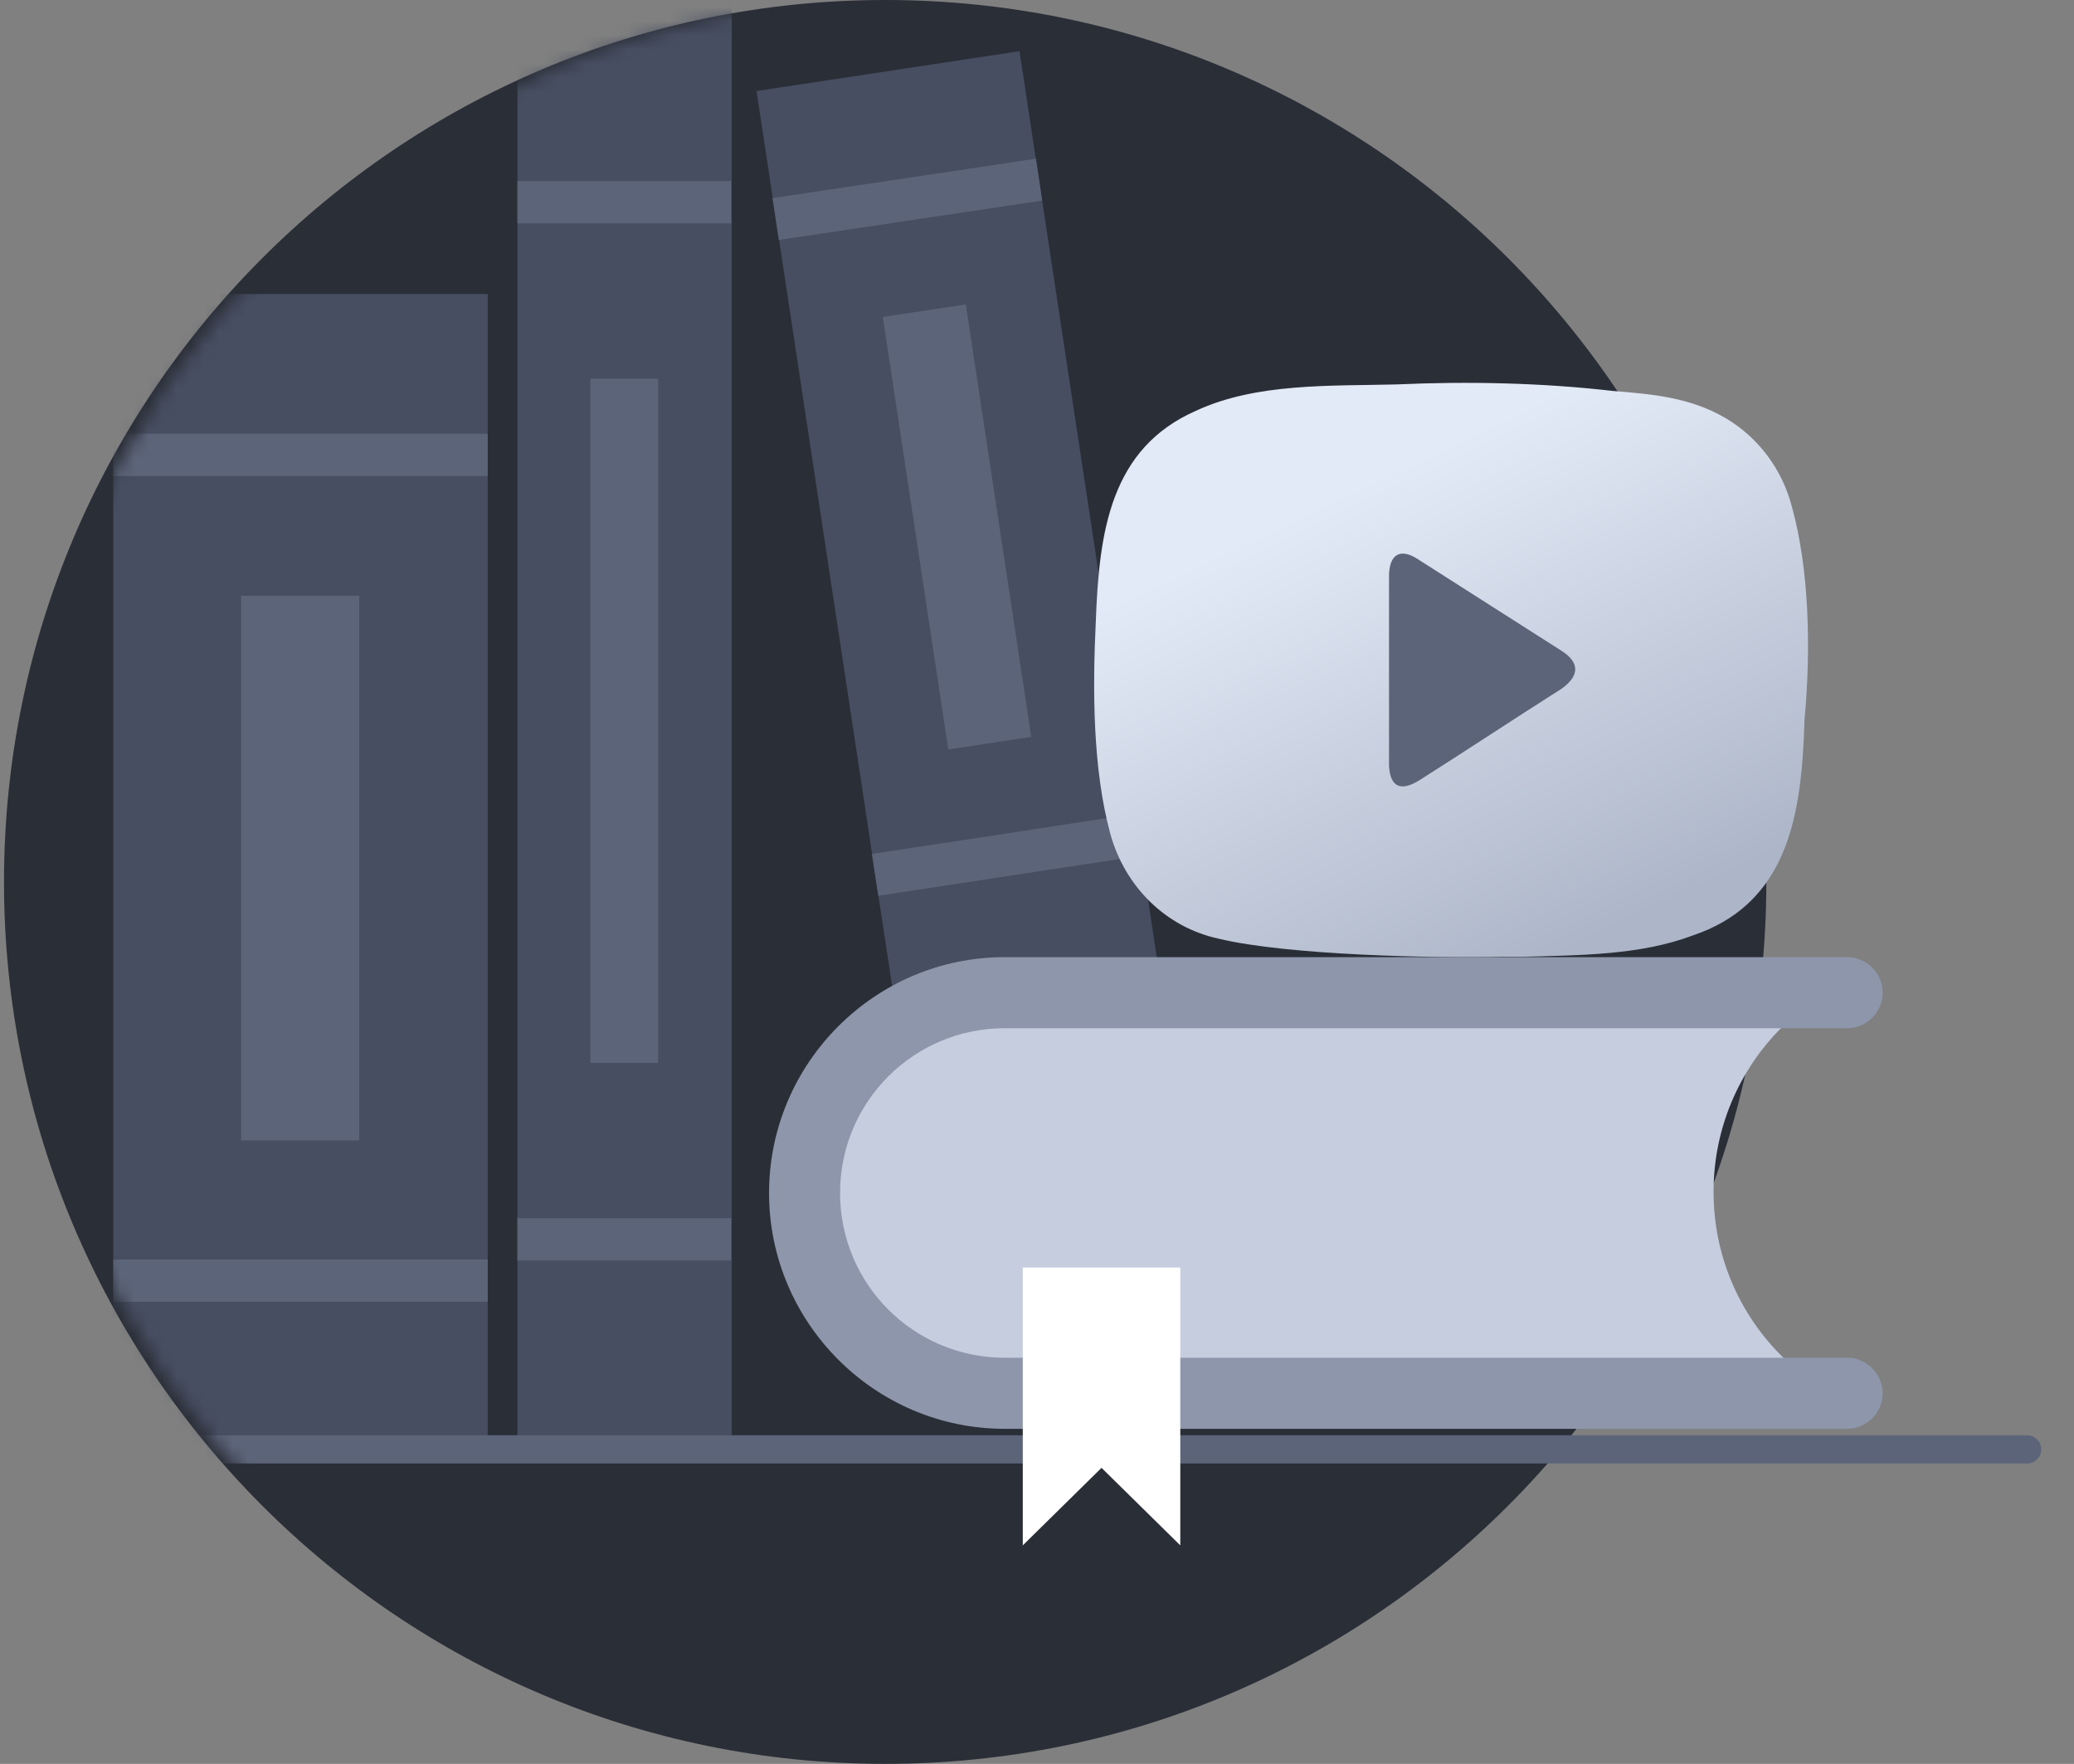 <svg width="147" height="125" viewBox="0 0 147 125" fill="none" xmlns="http://www.w3.org/2000/svg">
<rect x="0" y="0" width="147" height="125" fill="#808080" stroke="none"/>
<path d="M62.739 125C97.232 125 125.194 97.018 125.194 62.5C125.194 27.982 97.232 0 62.739 0C28.246 0 0.284 27.982 0.284 62.5C0.284 97.018 28.246 125 62.739 125Z" fill="#2A2E37"/>
<mask id="mask0_111_2454" style="mask-type:alpha" maskUnits="userSpaceOnUse" x="1" y="0" width="146" height="125">
<path d="M107.799 106.589C96.481 117.961 80.812 125 63.5 125C28.982 125 1 97.018 1 62.5C1 27.982 28.982 0 63.5 0C83.154 0 100.688 9.072 112.146 23.256H146.349V106.589H107.799Z" fill="#2A2E37"/>
</mask>
<g mask="url(#mask0_111_2454)">
<path d="M34.569 20.834H8.03V102.204H34.569V20.834Z" fill="#474E61"/>
<path d="M25.464 42.218H17.09V80.819H25.464V42.218Z" fill="#5C6479"/>
<path d="M8.03 32.236H34.569" stroke="#5C6479" stroke-width="3" stroke-miterlimit="10"/>
<path d="M8.03 90.756H34.569" stroke="#5C6479" stroke-width="3" stroke-miterlimit="10"/>
<path d="M51.866 0H36.675V102.204H51.866V0Z" fill="#474E61"/>
<path d="M46.65 26.833H41.846V75.325H46.65V26.833Z" fill="#5C6479"/>
<path d="M36.675 14.332H51.821" stroke="#5C6479" stroke-width="3" stroke-miterlimit="10"/>
<path d="M36.675 87.826H51.821" stroke="#5C6479" stroke-width="3" stroke-miterlimit="10"/>
<path d="M72.261 3.627L53.622 6.451L63.41 71.054L82.049 68.23L72.261 3.627Z" fill="#474E61"/>
<path d="M68.453 21.57L62.571 22.461L67.212 53.111L73.093 52.219L68.453 21.57Z" fill="#5C6479"/>
<path d="M54.977 15.523L73.646 12.729" stroke="#5C6479" stroke-width="3" stroke-miterlimit="10"/>
<path d="M62.024 62L80.648 59.161" stroke="#5C6479" stroke-width="3" stroke-miterlimit="10"/>
<path d="M-18.113 102.713H143.677" stroke="#5C6479" stroke-width="2" stroke-miterlimit="10" stroke-linecap="round" stroke-linejoin="round"/>
<path d="M126.981 35.819C126.292 33.27 124.682 31.068 122.383 29.677C119.854 28.171 117.21 27.939 114.337 27.707C109.279 27.128 104.106 27.012 98.933 27.244C94.335 27.36 89.048 27.128 84.795 29.098C78.702 31.763 77.898 37.673 77.668 44.047C77.438 48.798 77.438 54.476 78.702 59.112C79.737 62.82 82.611 65.717 86.404 66.528C91.232 67.687 101.577 67.919 106.635 67.803C107.095 67.803 107.555 67.803 108.014 67.803C112.038 67.687 116.291 67.687 119.969 66.296C123.073 65.253 124.912 63.399 126.062 61.082C127.441 58.3 127.786 54.824 127.901 51C128.361 46.017 128.246 40.339 126.981 35.819Z" fill="url(#paint0_linear_111_2454)"/>
<path d="M98.45 40.84C98.45 39.311 99.222 38.801 100.477 39.617C103.855 41.757 107.33 44 110.708 46.14C111.963 46.956 111.963 47.873 110.708 48.791C107.33 50.931 103.951 53.174 100.573 55.314C99.222 56.13 98.546 55.722 98.45 54.295C98.45 53.684 98.45 42.267 98.45 40.84Z" fill="#5C6479"/>
<path d="M129.597 98.663H71.21C63.386 98.663 57.025 92.299 57.025 84.468C57.025 80.531 58.627 77.005 61.189 74.44C63.752 71.876 67.321 70.273 71.21 70.273H129.597C128.361 71.006 127.263 71.876 126.256 72.838C123.282 75.814 121.452 79.935 121.452 84.468C121.452 90.513 124.7 95.779 129.597 98.663Z" fill="#C6CDDF"/>
<path d="M130.924 101.256H71.21C62.013 101.256 54.509 93.747 54.509 84.543C54.509 75.339 62.013 67.83 71.21 67.83H130.924C132.296 67.83 133.44 68.974 133.44 70.348C133.44 71.722 132.296 72.867 130.924 72.867H71.21C64.758 72.867 59.542 78.087 59.542 84.543C59.542 90.999 64.758 96.219 71.21 96.219H130.924C132.296 96.219 133.44 97.364 133.44 98.738C133.44 100.112 132.296 101.256 130.924 101.256Z" fill="#8E96AB"/>
<path d="M83.656 109.515L78.074 104.021L72.492 109.515V89.826H83.656V109.515Z" fill="white"/>
</g>
<defs>
<linearGradient id="paint0_linear_111_2454" x1="89.157" y1="37.815" x2="104.655" y2="70.434" gradientUnits="userSpaceOnUse">
<stop stop-color="#E3EAF7"/>
<stop offset="1" stop-color="#ADB6C8"/>
</linearGradient>
</defs>
</svg>
